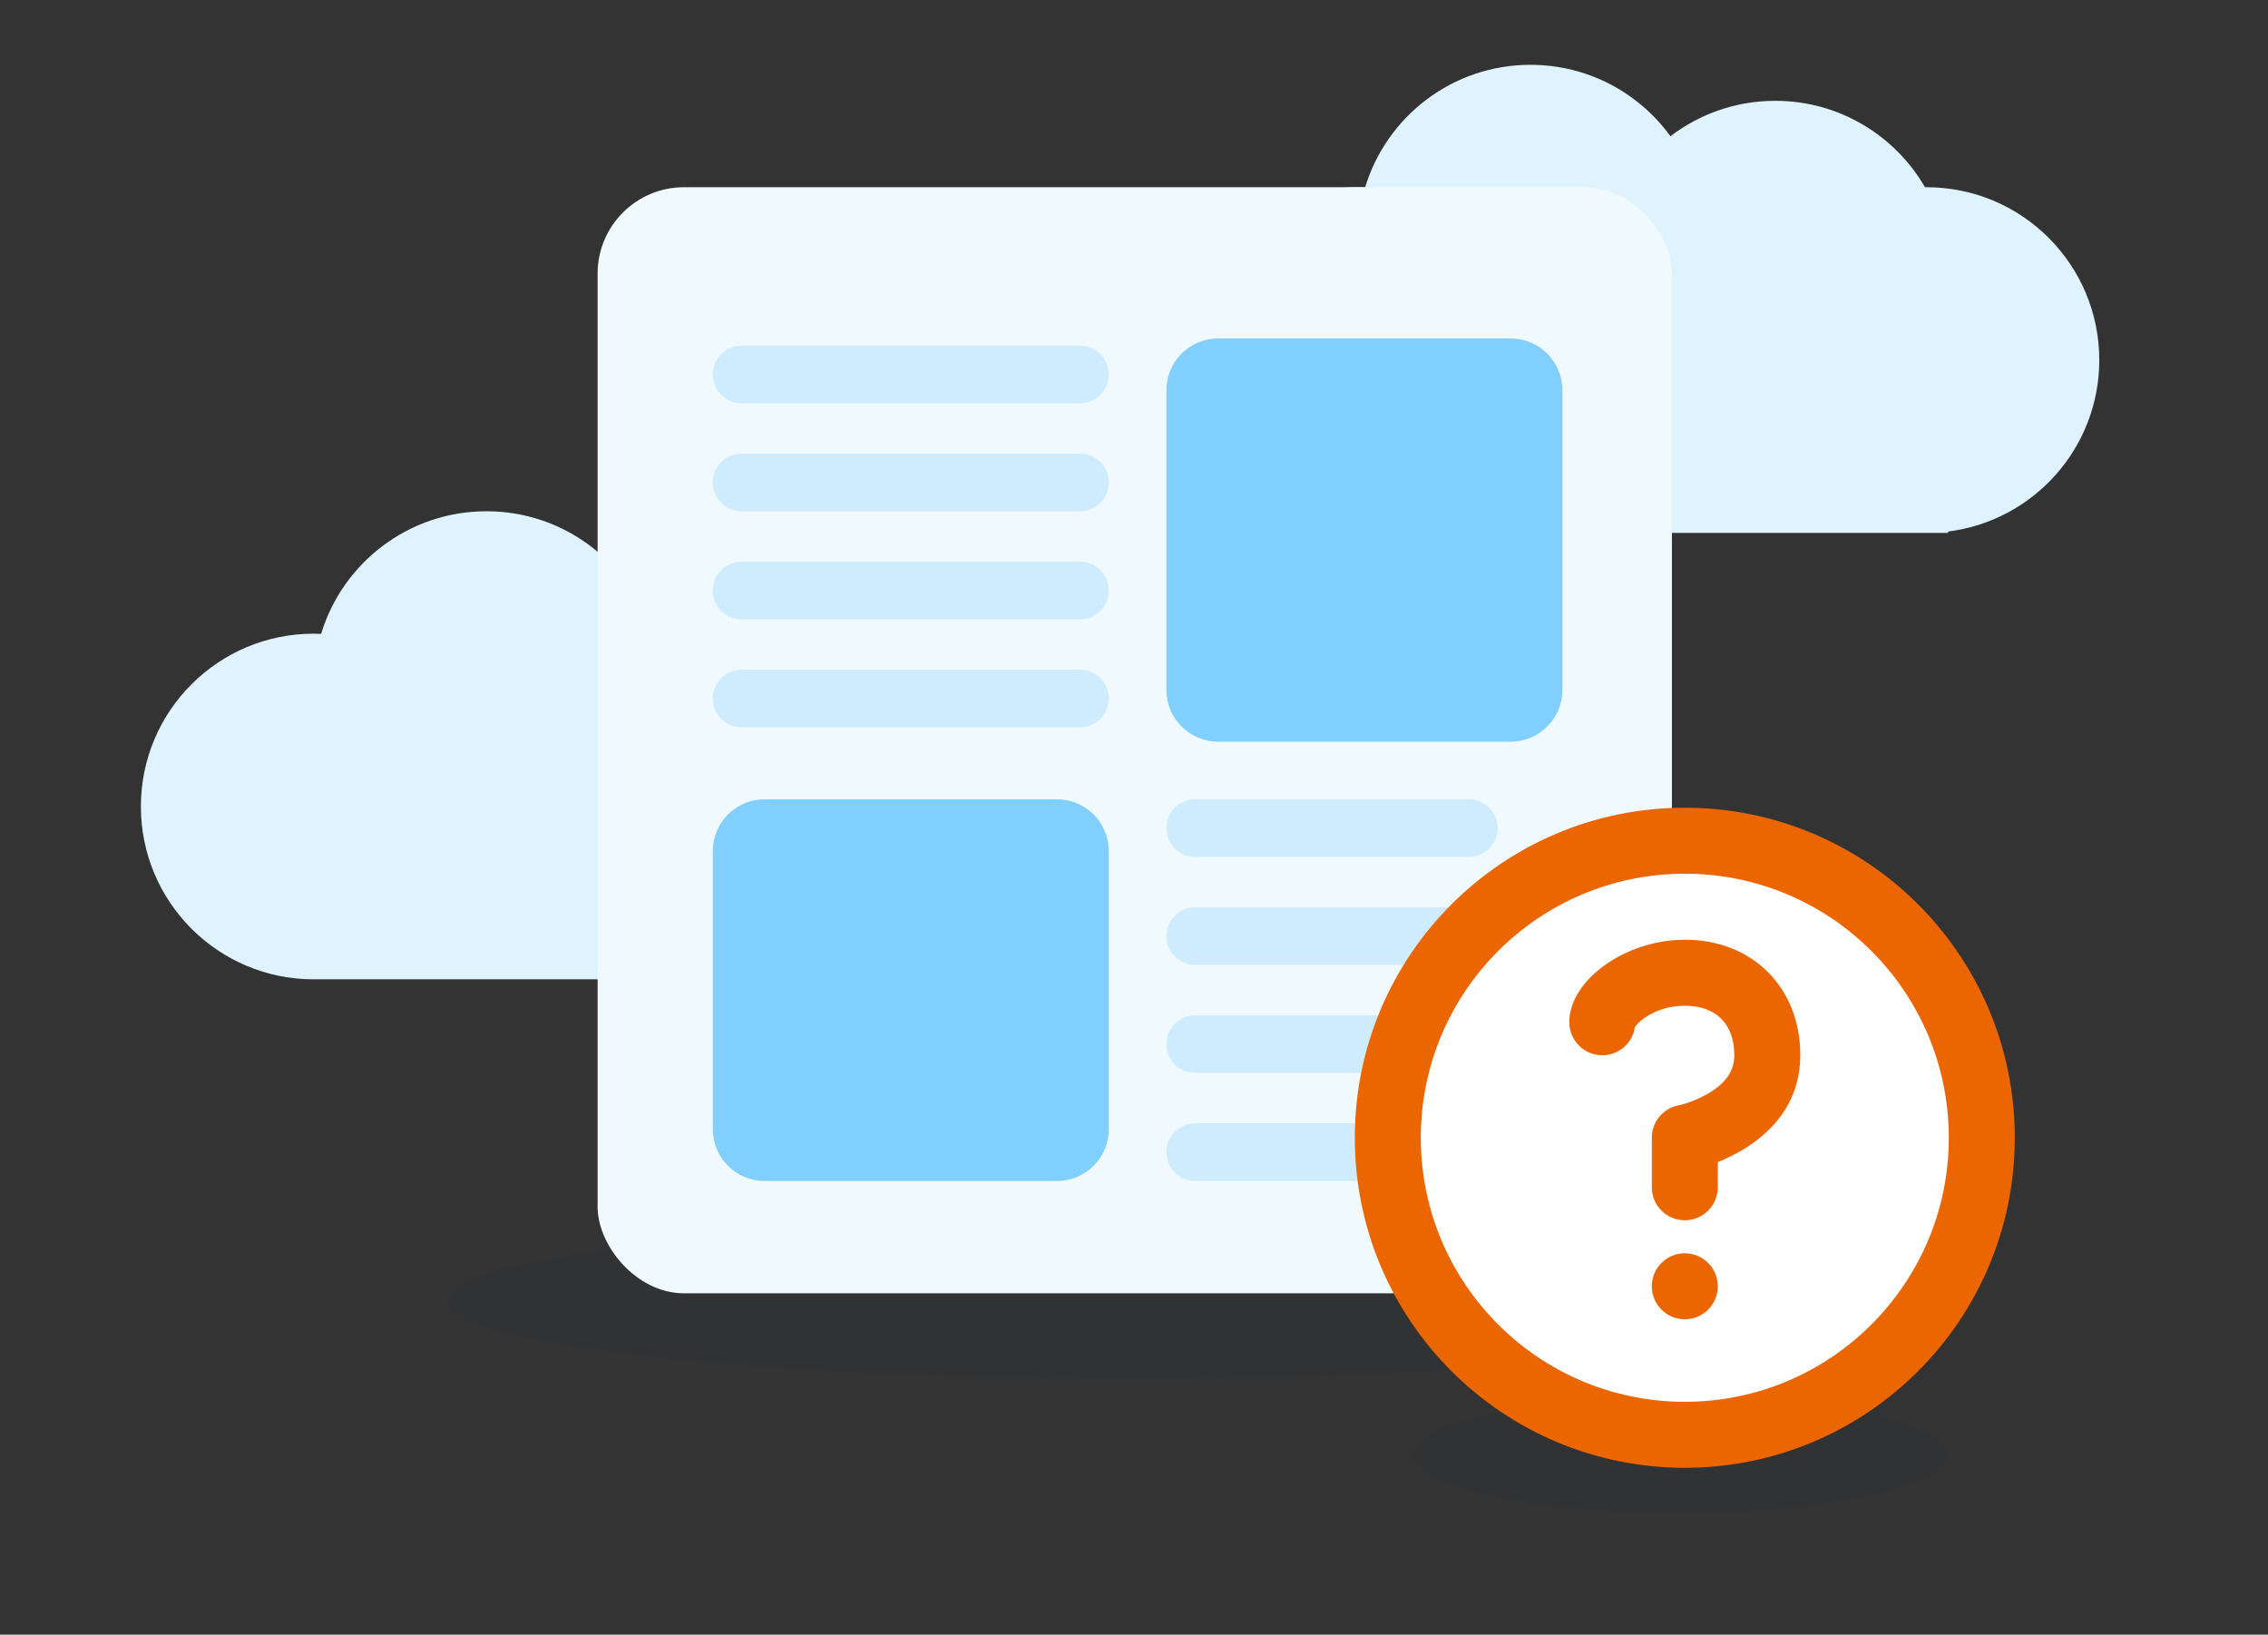 <?xml version="1.0" encoding="UTF-8"?>
<svg width="315px" height="227px" viewBox="0 0 315 227" version="1.1" xmlns="http://www.w3.org/2000/svg" xmlns:xlink="http://www.w3.org/1999/xlink">
    <rect x="0" y="0" width="315" height="227" fill="#333333" stroke="none"/>
    <title>4.1. Illustrations/Interface-app/SL Club/NotFound-Page</title>
    <g id="4.1.-Illustrations/Interface-app/SL-Club/NotFound-Page" stroke="none" stroke-width="1" fill="none" fill-rule="evenodd">
        <path d="M233.935,194.137 L235.158,194.146 L236.371,194.162 L237.573,194.187 L239.354,194.24 L240.526,194.285 L241.685,194.338 L242.831,194.398 L244.522,194.502 L245.63,194.581 L246.723,194.667 L247.8,194.76 L248.859,194.859 L250.416,195.022 L251.43,195.138 L252.425,195.261 L253.881,195.457 L254.825,195.595 L256.202,195.814 L257.529,196.046 L259.012,196.332 L260.025,196.546 L260.808,196.724 L261.565,196.906 L262.296,197.094 L263.001,197.286 L263.678,197.483 L264.005,197.583 L264.64,197.787 L264.947,197.89 L265.681,198.153 L266.368,198.423 L266.883,198.643 C267.133,198.755 267.371,198.867 267.597,198.981 L268.032,199.211 C269.639,200.097 270.52,201.061 270.52,202.069 C270.52,203.076 269.639,204.04 268.032,204.927 L267.597,205.156 C267.371,205.27 267.133,205.383 266.883,205.494 L266.368,205.714 L265.822,205.93 L265.097,206.195 L264.326,206.453 L264.005,206.554 L264.005,206.554 L263.001,206.851 L262.296,207.044 L261.565,207.231 L260.808,207.413 L260.025,207.591 L258.804,207.847 L257.529,208.092 L256.202,208.323 L255.29,208.471 L254.356,208.612 L252.915,208.813 L251.93,208.939 L250.925,209.058 L249.901,209.171 L248.859,209.278 L247.8,209.378 L246.179,209.514 L245.078,209.597 L243.962,209.672 L242.831,209.739 L241.685,209.8 L240.526,209.852 L239.354,209.897 L238.17,209.934 L236.371,209.975 L235.158,209.992 L233.935,210 L232.705,210 L231.494,209.992 L229.697,209.964 L227.924,209.918 L226.757,209.878 L225.602,209.83 L224.461,209.775 L223.333,209.712 L222.219,209.642 L220.576,209.523 L219.5,209.436 L217.917,209.291 L216.883,209.187 L215.867,209.076 L214.87,208.958 L213.891,208.834 L212.932,208.705 L211.992,208.569 L211.074,208.427 L210.177,208.279 L209.302,208.126 L208.45,207.968 L207.62,207.804 L206.814,207.634 L206.033,207.46 L205.277,207.281 L204.546,207.097 L203.841,206.908 L203.163,206.714 L202.197,206.415 L201.588,206.211 L201.008,206.002 C200.819,205.932 200.636,205.861 200.457,205.789 L199.936,205.572 L199.446,205.352 C197.31,204.351 196.12,203.24 196.12,202.069 C196.12,201.061 197.001,200.097 198.608,199.211 L199.043,198.981 C199.269,198.867 199.507,198.755 199.757,198.643 L200.272,198.423 L200.818,198.207 L201.543,197.942 L202.314,197.684 L202.635,197.583 L202.635,197.583 L203.639,197.286 L204.344,197.094 L205.075,196.906 L205.832,196.724 L206.615,196.546 L207.628,196.332 L208.68,196.126 L209.111,196.046 L210.438,195.814 L211.35,195.667 L212.284,195.525 L213.725,195.325 L214.71,195.199 L215.715,195.079 L216.739,194.966 L217.781,194.859 L218.84,194.76 L220.461,194.623 L221.562,194.541 L222.678,194.466 L223.809,194.398 L224.955,194.338 L226.114,194.285 L227.286,194.24 L228.47,194.203 L230.269,194.162 L231.482,194.146 L232.705,194.137 L233.935,194.137 Z M154.251,169.806 L157.4,169.8 L157.4,169.8 L160.549,169.806 C162.117,169.812 163.676,169.822 165.224,169.836 L168.307,169.87 C169.329,169.883 170.347,169.898 171.359,169.915 L174.381,169.971 C174.882,169.981 175.382,169.991 175.88,170.002 L178.853,170.074 C179.345,170.087 179.836,170.1 180.326,170.114 L183.245,170.201 C183.729,170.216 184.211,170.232 184.691,170.248 L187.554,170.351 L187.554,170.351 L190.377,170.463 L190.377,170.463 L193.159,170.584 C193.619,170.605 194.077,170.627 194.534,170.649 L197.251,170.785 C197.7,170.808 198.148,170.832 198.593,170.856 L201.242,171.005 L201.242,171.005 L203.843,171.164 L203.843,171.164 L206.395,171.331 C208.923,171.503 211.374,171.687 213.742,171.884 L216.082,172.084 C218.009,172.255 219.876,172.433 221.68,172.62 L223.814,172.847 L223.814,172.847 L225.886,173.081 C242.545,175.026 252.8,177.677 252.8,180.6 C252.8,183.523 242.545,186.174 225.886,188.119 L223.814,188.353 L223.814,188.353 L221.68,188.58 C219.876,188.767 218.009,188.945 216.082,189.116 L213.742,189.316 C211.374,189.513 208.923,189.697 206.395,189.869 L203.843,190.036 L203.843,190.036 L201.242,190.195 L201.242,190.195 L198.593,190.344 L198.593,190.344 L195.898,190.485 C195.445,190.507 194.991,190.529 194.534,190.551 L191.773,190.678 C191.31,190.698 190.844,190.718 190.377,190.737 L187.554,190.849 L187.554,190.849 L184.691,190.952 L184.691,190.952 L181.79,191.044 C181.303,191.058 180.815,191.072 180.326,191.086 L177.371,191.163 C176.38,191.187 175.383,191.209 174.381,191.229 L171.359,191.285 C170.347,191.302 169.329,191.317 168.307,191.33 L165.224,191.364 C163.16,191.383 161.077,191.395 158.978,191.399 L157.4,191.4 C154.766,191.4 152.156,191.388 149.576,191.364 L146.493,191.33 C145.471,191.317 144.453,191.302 143.441,191.285 L140.419,191.229 C139.918,191.219 139.418,191.209 138.92,191.198 L135.947,191.126 C135.455,191.113 134.964,191.1 134.474,191.086 L131.555,190.999 C131.071,190.984 130.589,190.968 130.109,190.952 L127.246,190.849 L127.246,190.849 L124.423,190.737 L124.423,190.737 L121.641,190.616 C121.181,190.595 120.723,190.573 120.266,190.551 L117.549,190.415 C117.1,190.392 116.652,190.368 116.207,190.344 L113.558,190.195 L113.558,190.195 L110.957,190.036 L110.957,190.036 L108.405,189.869 C105.877,189.697 103.426,189.513 101.058,189.316 L98.718,189.116 C96.791,188.945 94.924,188.767 93.12,188.58 L90.986,188.353 L90.986,188.353 L88.914,188.119 C72.255,186.174 62,183.523 62,180.6 C62,177.677 72.255,175.026 88.914,173.081 L90.986,172.847 L90.986,172.847 L93.12,172.62 C94.924,172.433 96.791,172.255 98.718,172.084 L101.058,171.884 C103.426,171.687 105.877,171.503 108.405,171.331 L110.957,171.164 L110.957,171.164 L113.558,171.005 L113.558,171.005 L116.207,170.856 L116.207,170.856 L118.902,170.715 C119.355,170.693 119.809,170.671 120.266,170.649 L123.027,170.522 C123.49,170.502 123.956,170.482 124.423,170.463 L127.246,170.351 L127.246,170.351 L130.109,170.248 L130.109,170.248 L133.01,170.156 C133.497,170.142 133.985,170.128 134.474,170.114 L137.429,170.037 C138.42,170.013 139.417,169.991 140.419,169.971 L143.441,169.915 C144.453,169.898 145.471,169.883 146.493,169.87 L149.576,169.836 C151.124,169.822 152.683,169.812 154.251,169.806 L154.251,169.806 Z" id="Shadows" fill="#002451" opacity="0.044"></path>
        <path d="M67.567,71 C75.562,71 82.644,74.91 87.006,80.921 C91.043,77.834 96.091,76 101.567,76 C110.451,76 118.208,80.828 122.357,88.003 L122.567,88 C135.822,88 146.567,98.745 146.567,112 C146.567,124.239 137.406,134.337 125.568,135.814 L125.567,136 L43.567,136 C30.312,136 19.567,125.255 19.567,112 C19.567,98.745 30.312,88 43.567,88 C43.912,88 44.256,88.007 44.599,88.022 C47.586,78.17 56.739,71 67.567,71 Z M212.567,9 C220.562,9 227.644,12.91 232.006,18.921 C236.043,15.834 241.091,14 246.567,14 C255.451,14 263.208,18.828 267.357,26.003 L267.567,26 C280.822,26 291.567,36.745 291.567,50 C291.567,62.239 282.406,72.337 270.568,73.814 L270.567,74 L188.567,74 C175.312,74 164.567,63.255 164.567,50 C164.567,36.745 175.312,26 188.567,26 C188.912,26 189.256,26.007 189.599,26.022 C192.586,16.17 201.739,9 212.567,9 Z" id="Clouds" fill="#DFF3FE"></path>
        <g id="Page" transform="translate(83, 26)">
            <rect id="Base" fill="#EFF9FE" x="0" y="0" width="149.211" height="153.6" rx="12"></rect>
            <path d="M138,130 C140.209,130 142,131.791 142,134 C142,136.209 140.209,138 138,138 L83,138 C80.791,138 79,136.209 79,134 C79,131.791 80.791,130 83,130 L138,130 Z M130,115 C132.209,115 134,116.791 134,119 C134,121.209 132.209,123 130,123 L83,123 C80.791,123 79,121.209 79,119 C79,116.791 80.791,115 83,115 L130,115 Z M124,100 C126.209,100 128,101.791 128,104 C128,106.209 126.209,108 124,108 L83,108 C80.791,108 79,106.209 79,104 C79,101.791 80.791,100 83,100 L124,100 Z M121,85 C123.209,85 125,86.791 125,89 C125,91.209 123.209,93 121,93 L83,93 C80.791,93 79,91.209 79,89 C79,86.791 80.791,85 83,85 L121,85 Z M67,67 C69.209,67 71,68.791 71,71 C71,73.209 69.209,75 67,75 L20,75 C17.791,75 16,73.209 16,71 C16,68.791 17.791,67 20,67 L67,67 Z M67,52 C69.209,52 71,53.791 71,56 C71,58.209 69.209,60 67,60 L20,60 C17.791,60 16,58.209 16,56 C16,53.791 17.791,52 20,52 L67,52 Z M67,37 C69.209,37 71,38.791 71,41 C71,43.209 69.209,45 67,45 L20,45 C17.791,45 16,43.209 16,41 C16,38.791 17.791,37 20,37 L67,37 Z M67,22 C69.209,22 71,23.791 71,26 C71,28.209 69.209,30 67,30 L20,30 C17.791,30 16,28.209 16,26 C16,23.791 17.791,22 20,22 L67,22 Z" id="Text" fill-opacity="0.298" fill="#80CFFE"></path>
            <path d="M63.8,85 C67.776,85 71,88.224 71,92.2 L71,130.8 C71,134.776 67.776,138 63.8,138 L23.2,138 C19.224,138 16,134.776 16,130.8 L16,92.2 C16,88.224 19.224,85 23.2,85 L63.8,85 Z M126.8,21 C130.776,21 134,24.224 134,28.2 L134,69.8 C134,73.776 130.776,77 126.8,77 L86.2,77 C82.224,77 79,73.776 79,69.8 L79,28.2 C79,24.224 82.224,21 86.2,21 L126.8,21 Z" id="Images" fill="#80CFFE"></path>
        </g>
        <g id="RoundQuestion" transform="translate(179, 103)">
            <path d="M55,13 C78.196,13 97,31.804 97,55 C97,78.196 78.196,97 55,97 C31.804,97 13,78.196 13,55 C13,31.804 31.804,13 55,13 Z" id="Ball" fill="#FFFFFF"></path>
            <g id="2.-Icons/CheckboxCheck" fill="#EB6500">
                <path d="M55,9.167 C80.313,9.167 100.833,29.687 100.833,55 C100.833,80.313 80.313,100.833 55,100.833 C29.687,100.833 9.167,80.313 9.167,55 C9.167,29.687 29.687,9.167 55,9.167 Z M55,18.333 C34.75,18.333 18.333,34.75 18.333,55 C18.333,75.25 34.75,91.667 55,91.667 C75.25,91.667 91.667,75.25 91.667,55 C91.667,34.75 75.25,18.333 55,18.333 Z M55,71.042 C57.531,71.042 59.583,73.094 59.583,75.625 C59.583,78.156 57.531,80.208 55,80.208 C52.469,80.208 50.417,78.156 50.417,75.625 C50.417,73.094 52.469,71.042 55,71.042 Z M55,27.5 C64.406,27.5 71.042,34.135 71.042,43.542 C71.042,49.375 67.928,53.734 63.087,56.639 C61.887,57.359 60.7,57.931 59.583,58.377 L59.583,58.377 L59.583,61.875 C59.583,64.406 57.531,66.458 55,66.458 C52.469,66.458 50.417,64.406 50.417,61.875 L50.417,61.875 L50.417,55 C50.417,52.815 51.959,50.934 54.101,50.506 C55.063,50.313 56.749,49.751 58.371,48.778 C60.692,47.386 61.875,45.729 61.875,43.542 C61.875,39.198 59.344,36.667 55,36.667 C52.824,36.667 50.85,37.325 49.357,38.391 C48.797,38.791 48.364,39.211 48.087,39.584 L48.087,39.584 L47.964,40.166 C47.434,42.111 45.655,43.542 43.542,43.542 C41.01,43.542 38.958,41.49 38.958,38.958 C38.958,33.085 46.778,27.5 55,27.5 Z" id="RoundIcon"></path>
            </g>
        </g>
    </g>
</svg>